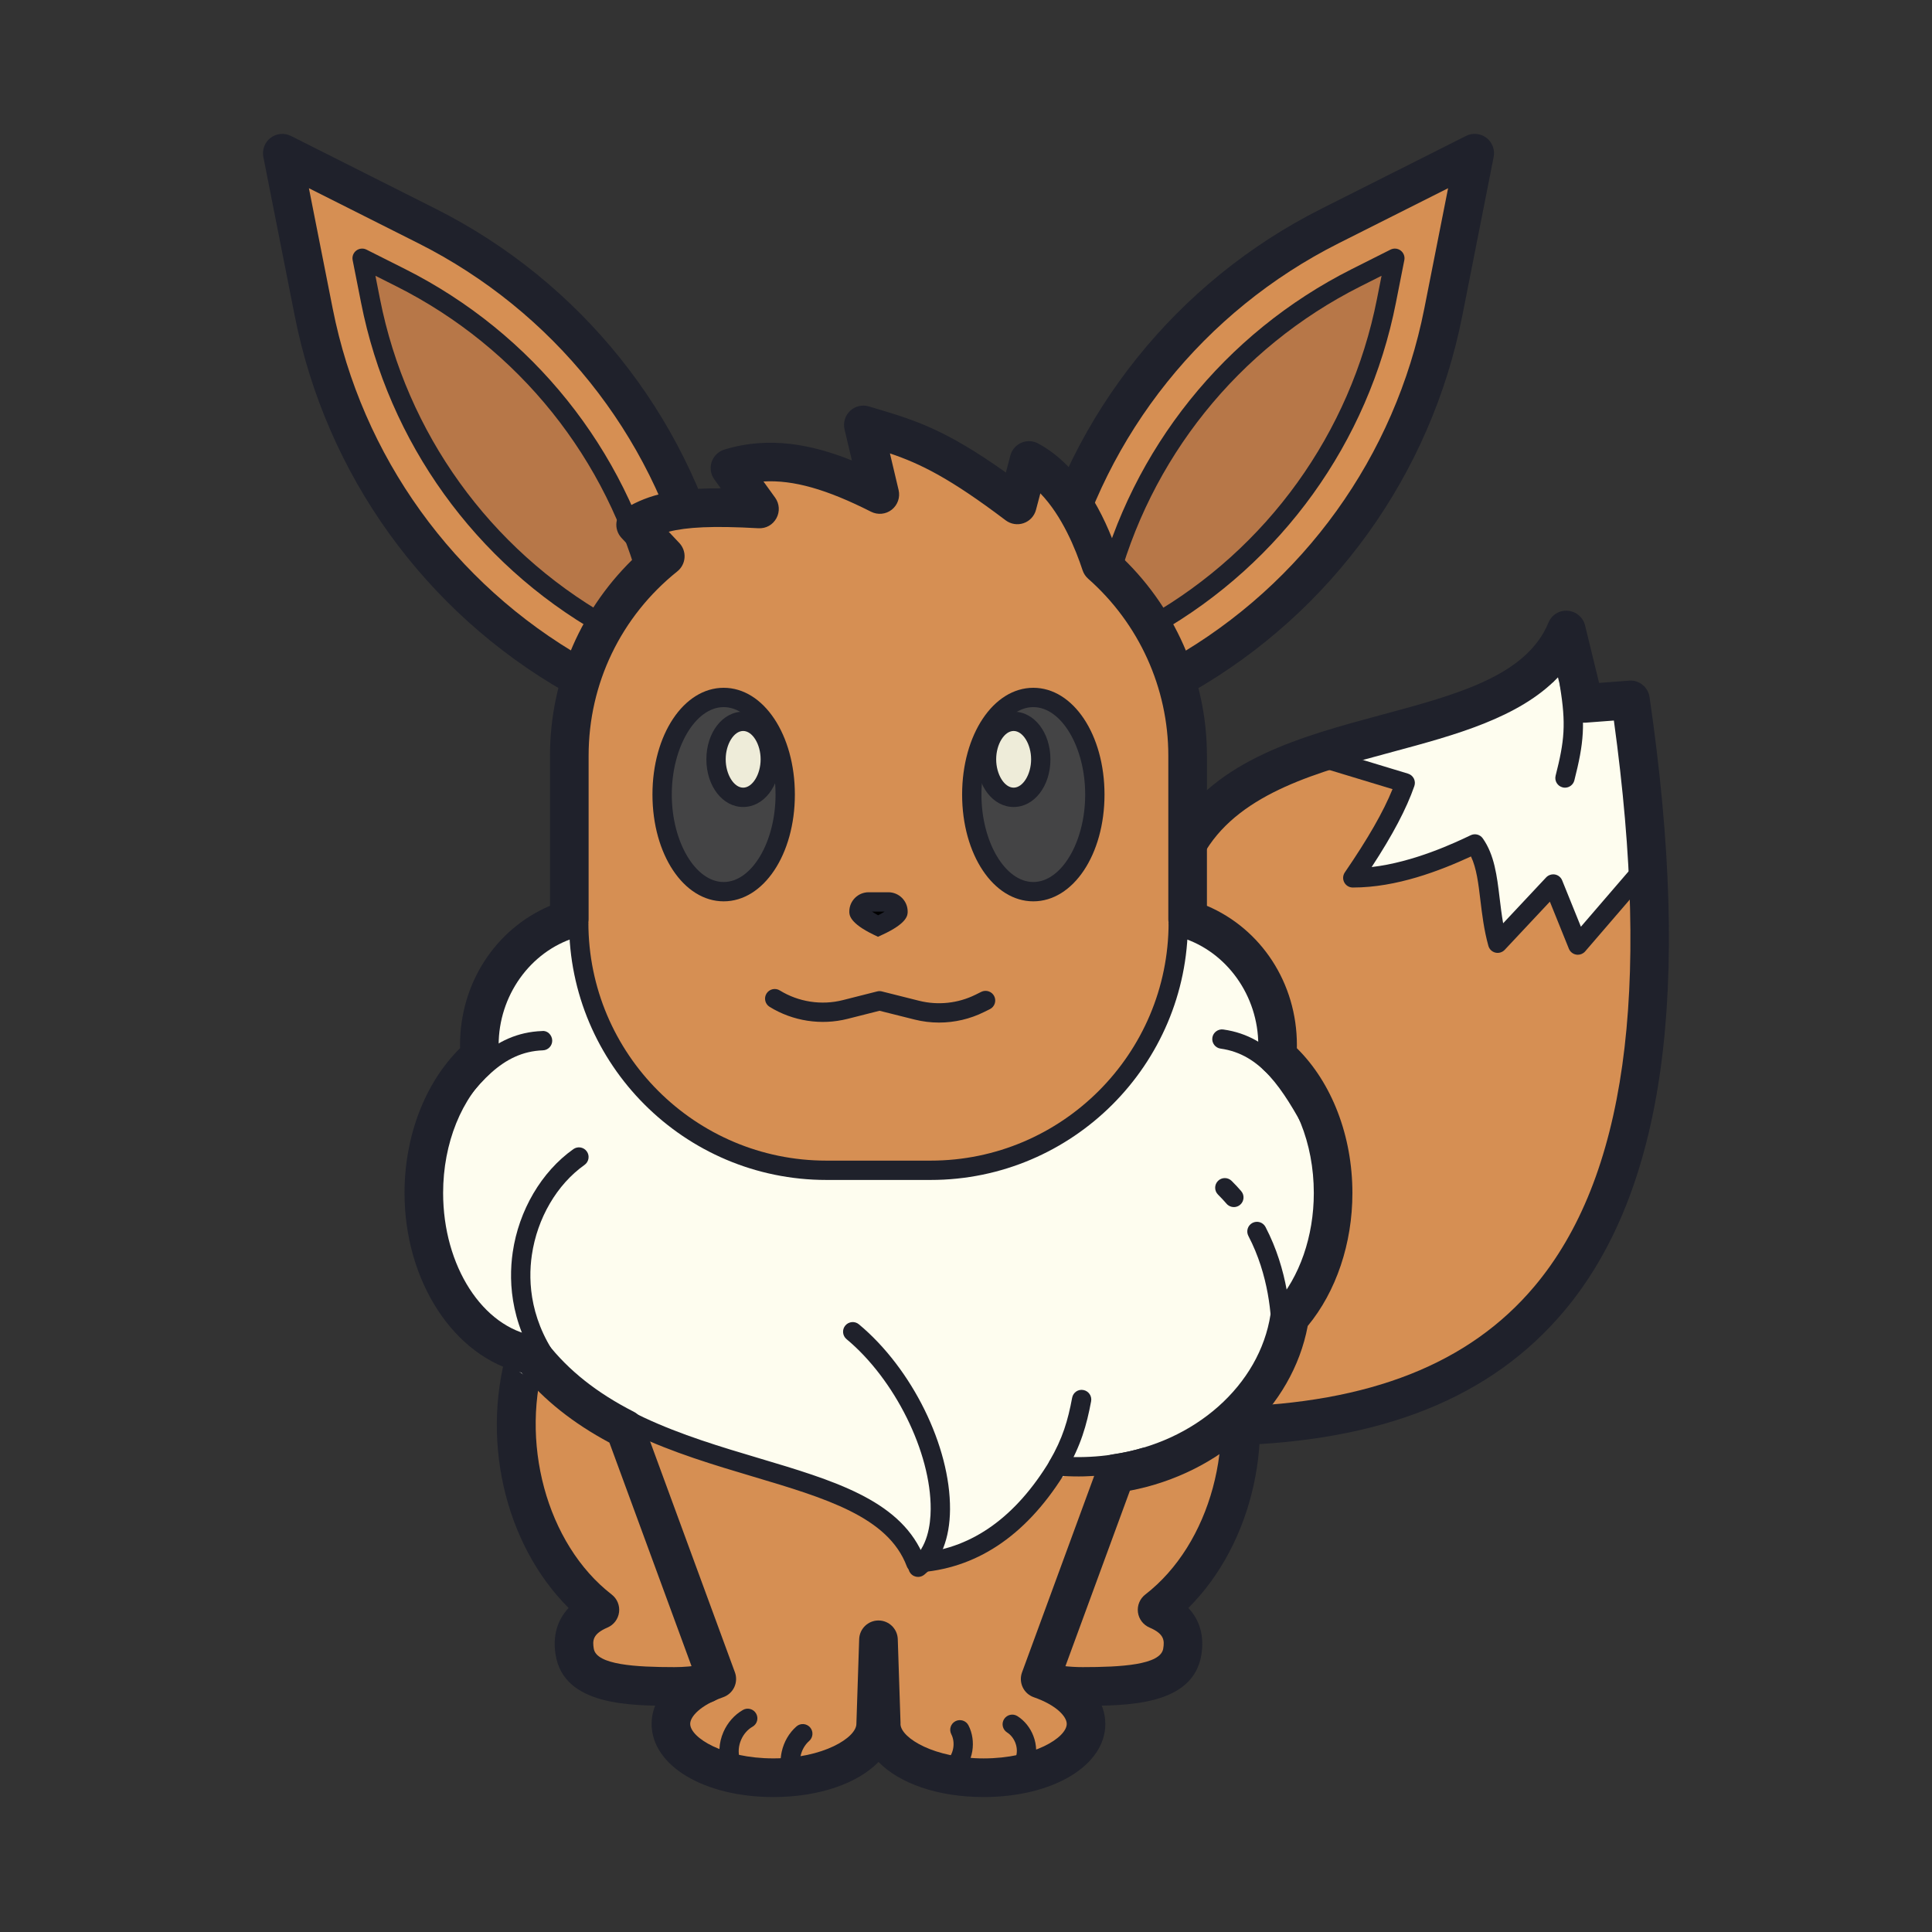 <svg xmlns="http://www.w3.org/2000/svg" viewBox="0 0 100 100"><rect x="0" y="0" width="100" height="100" fill="#333333" stroke="none"/><path fill="#d68f53" d="M27.362,71.277c-0.967,4.539,0.681,8.455,3.688,12.047l-0.816,2.442 c1.809,1.439,4.369,1.181,7.085,0.574l-2.592,2.886l2.018,2.284l2.936,0.447l2.872,0.064l3.064-2.426l2.809,2.489l4.979-0.447 l1.66-1.149l0.766-1.404l-0.319-1.34l3-0.574l2.426-0.574l-0.319-1.34l-0.726-1.931l2.641-2.154L63.809,76l-0.064-1.915 L27.362,71.277z"/><path fill="#d68f53" d="M68.617,39.298l-6.894,3.66l0.553,4.34l3.617,26.255c13.358-1.291,20.338-10.11,19.489-28.17 L68.617,39.298z"/><polygon fill="#fefdef" points="80.404,35.298 70.191,39.383 72.745,40.702 70.495,45.25 76.431,43.75 77.723,48.149 80.34,45.856 81.426,48.697 84.957,44.745 83.426,36.574 81.426,36.447 80.702,33.936"/><path fill="#d68f53" d="M22.1,11.698L14.613,7.93l1.624,8.224c1.566,7.931,6.5,14.791,13.521,18.798l9.508,5.426 l-2.679-10.614C34.607,21.925,29.321,15.333,22.1,11.698z"/><path fill="#1f212b" d="M39.265,41.377c-0.171,0-0.342-0.043-0.496-0.131l-9.507-5.426 c-7.278-4.154-12.384-11.251-14.007-19.472l-1.624-8.224c-0.073-0.375,0.072-0.759,0.376-0.99s0.714-0.27,1.055-0.097l7.488,3.769 l0,0c7.485,3.767,12.955,10.588,15.006,18.713l2.679,10.614c0.098,0.389-0.046,0.798-0.365,1.041 C39.691,41.309,39.479,41.377,39.265,41.377z M15.989,9.742l1.229,6.218c1.51,7.651,6.262,14.257,13.036,18.123l7.467,4.262 l-2.104-8.337c-1.908-7.562-6.999-13.91-13.965-17.417L15.989,9.742z"/><path fill="#d68f53" d="M68.841,11.698l7.488-3.769l-1.624,8.224c-1.566,7.931-6.5,14.791-13.521,18.798l-9.508,5.426 l2.679-10.614C56.334,21.925,61.62,15.333,68.841,11.698z"/><path fill="#1f212b" d="M51.677,41.377c-0.214,0-0.427-0.069-0.604-0.204c-0.319-0.243-0.463-0.652-0.365-1.041 l2.679-10.614c2.051-8.125,7.521-14.946,15.006-18.713l0,0l7.488-3.769c0.34-0.172,0.749-0.135,1.055,0.097 c0.304,0.231,0.449,0.615,0.376,0.99l-1.624,8.224c-1.623,8.221-6.729,15.318-14.007,19.472l-9.507,5.426 C52.019,41.334,51.848,41.377,51.677,41.377z M69.29,12.591c-6.966,3.506-12.057,9.854-13.965,17.417l-2.104,8.337l7.467-4.262 c6.774-3.866,11.526-10.471,13.036-18.123l1.229-6.218L69.29,12.591z"/><path fill="#1f212b" d="M34.904,88.291c-2.271,0-5.704,0-6.143-2.623c-0.162-0.971,0.072-1.804,0.67-2.44 c-3.338-3.329-4.623-8.896-3.046-13.777c0.17-0.525,0.729-0.813,1.259-0.645c0.525,0.17,0.813,0.733,0.644,1.259 c-1.452,4.497-0.002,9.856,3.373,12.467c0.281,0.217,0.426,0.566,0.381,0.918c-0.045,0.352-0.273,0.653-0.6,0.792 c-0.771,0.33-0.778,0.676-0.708,1.095c0.141,0.839,2.187,0.953,4.17,0.953c0.493,0,0.976-0.042,1.436-0.125 c0.546-0.097,1.063,0.264,1.161,0.808s-0.264,1.063-0.808,1.161C36.117,88.239,35.516,88.291,34.904,88.291z"/><path fill="#1f212b" d="M56.037,88.291c-0.42,0-0.841-0.025-1.25-0.075c-0.548-0.066-0.939-0.564-0.873-1.113 c0.066-0.548,0.559-0.94,1.113-0.873c0.33,0.04,0.67,0.06,1.01,0.06c1.983,0,4.029-0.113,4.17-0.953 c0.07-0.419,0.063-0.766-0.708-1.095c-0.326-0.139-0.555-0.441-0.6-0.792c-0.045-0.352,0.1-0.701,0.381-0.918 c3.375-2.61,4.825-7.97,3.372-12.466c-0.17-0.526,0.118-1.089,0.644-1.259c0.53-0.168,1.089,0.119,1.259,0.644 c1.578,4.881,0.294,10.448-3.045,13.777c0.598,0.636,0.832,1.469,0.67,2.44C61.741,88.291,58.309,88.291,56.037,88.291z"/><path fill="#fefdef" d="M28.543,48.17c-2.298,1.673-3.482,3.862-3.703,6.496c-4.819,10.019-0.977,15.792,5.299,17.951 c7.414,2.427,15.152,4.794,17.617,8.138c3.75-0.527,7.197-4.771,8.234-4.883c4.685-0.505,9.218-2.94,10.532-6.191 c0.867-2.145,2.875-6.201,1.883-10c-0.793-3.039-2.809-7.116-3.702-9.447c-0.908-2.372-3.23-2.654-3.23-2.654L28.543,48.17z"/><path fill="#b77748" d="M31.244,32.346c-6.27-3.579-10.667-9.692-12.064-16.773l-0.436-2.205l2.008,1.01 c6.447,3.245,11.158,9.121,12.925,16.12l0.955,3.781L31.244,32.346z"/><path fill="#1f212b" d="M34.632,34.779c-0.085,0-0.171-0.021-0.248-0.066l-3.388-1.933l0,0 c-6.396-3.65-10.882-9.887-12.307-17.111l-0.436-2.205c-0.037-0.187,0.035-0.379,0.188-0.495c0.153-0.116,0.357-0.134,0.527-0.049 l2.008,1.01c6.577,3.311,11.383,9.304,13.185,16.444l0.955,3.781c0.05,0.194-0.022,0.399-0.182,0.521 C34.846,34.745,34.739,34.779,34.632,34.779z M31.492,31.912l2.367,1.351l-0.667-2.642c-1.731-6.858-6.348-12.616-12.665-15.795 l-1.095-0.551l0.237,1.202C21.04,22.414,25.349,28.405,31.492,31.912L31.492,31.912z"/><path fill="#b77748" d="M57.265,30.498c1.767-6.999,6.478-12.875,12.925-16.12l2.008-1.01l-0.436,2.205 c-1.397,7.082-5.795,13.195-12.065,16.773l-3.387,1.933L57.265,30.498z"/><path fill="#1f212b" d="M56.31,34.778c-0.107,0-0.214-0.034-0.303-0.102c-0.159-0.121-0.231-0.326-0.182-0.521l0.955-3.781 c1.802-7.14,6.607-13.133,13.185-16.444l2.008-1.01c0.171-0.085,0.375-0.067,0.527,0.049c0.152,0.115,0.225,0.308,0.188,0.495 l-0.436,2.205c-1.425,7.224-5.911,13.46-12.308,17.111l-3.387,1.933C56.48,34.757,56.395,34.778,56.31,34.778z M71.509,14.274 l-1.095,0.551c-6.317,3.18-10.934,8.937-12.665,15.795l0,0l-0.667,2.642l2.366-1.35c6.145-3.507,10.454-9.498,11.823-16.436 L71.509,14.274z M57.265,30.498h0.01H57.265z"/><path fill="#d68f53" d="M48.298,60.426h-5.681c-7.121,0-12.894-5.773-12.894-12.894V36.745c0-3.455,1.95-7.915,5.404-7.915 l-2.043-1.745l5.404-1.064l0.681-1.66l5.745,0.894l0.511-3.064l6.415,3.271l1.372-0.761c2.383,0.298,7.979,8.588,7.979,12.043 v10.787C61.191,54.653,55.419,60.426,48.298,60.426z"/><path fill="#1f212b" d="M50.911,93.015c-2.374,0-4.362-0.711-5.438-1.816c-1.073,1.101-3.065,1.816-5.445,1.816 c-3.592,0-6.301-1.628-6.301-3.788c0-1.137,0.772-2.166,2.111-2.865l-4.295-11.692c-1.876-1.005-3.372-2.195-4.556-3.624 c-3.476-0.809-6.049-4.719-6.049-9.297c0-2.953,1.066-5.713,2.875-7.496c-0.001-0.054-0.002-0.109-0.002-0.164 c0-3.204,1.844-6.01,4.657-7.206v-7.772c0-3.974,1.637-7.705,4.524-10.393l-0.82-0.872c-0.207-0.221-0.304-0.524-0.262-0.824 s0.218-0.565,0.479-0.72c1.21-0.721,2.55-1.026,4.829-1.026c0.029,0,0.059,0,0.089,0l-0.334-0.463 c-0.188-0.261-0.24-0.598-0.138-0.903c0.103-0.306,0.346-0.543,0.653-0.638c2.342-0.722,4.588-0.25,6.606,0.561l-0.381-1.609 c-0.082-0.348,0.028-0.713,0.288-0.958c0.261-0.246,0.633-0.332,0.974-0.229l0.312,0.093c2.072,0.621,3.63,1.088,6.777,3.328 l0.231-0.878c0.078-0.296,0.288-0.541,0.569-0.663c0.281-0.123,0.603-0.108,0.872,0.038c2.165,1.168,3.422,3.682,4.11,5.682 c2.942,2.697,4.624,6.499,4.624,10.476v7.772c2.813,1.195,4.657,4.002,4.657,7.206c0,0.055-0.001,0.109-0.002,0.164 c1.809,1.783,2.875,4.543,2.875,7.496c0,2.611-0.84,5.101-2.313,6.882c-0.789,4.208-4.492,7.625-9.204,8.524l-3.382,9.207 c1.338,0.699,2.11,1.728,2.11,2.865C57.214,91.386,54.504,93.015,50.911,93.015z M46.61,89.265c0.06,0.711,1.76,1.75,4.301,1.75 c2.587,0,4.303-1.076,4.303-1.788c0-0.377-0.533-0.97-1.704-1.378c-0.253-0.088-0.46-0.274-0.575-0.517 c-0.114-0.242-0.127-0.521-0.034-0.772l3.908-10.64c0.127-0.345,0.433-0.593,0.797-0.645c4.238-0.606,7.592-3.582,8.156-7.237 c0.029-0.19,0.112-0.368,0.24-0.512c1.271-1.432,2.001-3.538,2.001-5.777c0-2.577-0.955-4.942-2.555-6.326 c-0.24-0.208-0.367-0.517-0.343-0.833c0.013-0.166,0.024-0.332,0.024-0.5c0-2.543-1.627-4.827-3.955-5.554 c-0.418-0.13-0.702-0.517-0.702-0.955v-8.469c0-3.494-1.513-6.832-4.149-9.158c-0.134-0.118-0.233-0.269-0.289-0.438 c-0.354-1.08-1.056-2.816-2.185-3.98l-0.226,0.853c-0.085,0.323-0.325,0.582-0.641,0.69c-0.314,0.109-0.662,0.053-0.93-0.148 c-2.893-2.188-4.41-2.928-5.989-3.463l0.449,1.897c0.089,0.378-0.049,0.774-0.354,1.016s-0.725,0.281-1.07,0.107 c-2.295-1.161-4.016-1.656-5.571-1.567l0.604,0.837c0.226,0.313,0.252,0.728,0.066,1.066c-0.186,0.337-0.529,0.539-0.934,0.518 c-2.369-0.134-3.714-0.057-4.641,0.18l0.551,0.585c0.191,0.204,0.289,0.478,0.269,0.756c-0.02,0.278-0.154,0.536-0.372,0.71 c-2.919,2.337-4.593,5.813-4.593,9.538v8.469c0,0.438-0.284,0.824-0.702,0.955c-2.328,0.728-3.955,3.011-3.955,5.554 c0,0.167,0.011,0.332,0.024,0.496c0.025,0.318-0.102,0.629-0.343,0.838c-1.6,1.384-2.555,3.749-2.555,6.326 c0,3.778,2.046,6.959,4.76,7.4c0.249,0.04,0.473,0.173,0.628,0.371c1.105,1.415,2.57,2.577,4.478,3.551 c0.225,0.115,0.396,0.31,0.483,0.546l4.754,12.942c0.093,0.251,0.08,0.53-0.034,0.772c-0.115,0.243-0.322,0.429-0.575,0.517 c-1.172,0.409-1.705,1.001-1.705,1.378c0,0.712,1.715,1.788,4.301,1.788c2.585,0,4.301-1.076,4.301-1.788l0.144-4.383 c0.018-0.539,0.46-0.967,0.999-0.967l0,0c0.54,0,0.981,0.428,0.999,0.967l0.142,4.326C46.612,89.2,46.612,89.232,46.61,89.265z"/><path fill="#1f212b" d="M47.403,81.397c-0.207,0-0.395-0.128-0.468-0.324c-0.961-2.561-4.196-3.524-7.942-4.64 c-4.036-1.202-8.609-2.564-11.583-6.314c-0.172-0.216-0.136-0.531,0.081-0.702c0.215-0.172,0.53-0.136,0.702,0.081 c2.777,3.503,7.191,4.817,11.085,5.977c3.843,1.145,7.183,2.139,8.447,4.896c2.634-0.269,4.855-1.867,6.607-4.754 c0.099-0.162,0.284-0.26,0.47-0.239c1.437,0.122,2.936-0.021,4.315-0.429c0.262-0.08,0.543,0.073,0.621,0.338 c0.078,0.265-0.073,0.543-0.338,0.621c-1.401,0.415-2.914,0.58-4.375,0.489c-1.988,3.145-4.542,4.827-7.595,5 C47.422,81.397,47.412,81.397,47.403,81.397z"/><path fill="#1f212b" d="M54.753,76.376c-0.086,0-0.174-0.022-0.253-0.069c-0.238-0.14-0.318-0.446-0.179-0.684 c0.687-1.171,0.958-2.121,1.173-3.275c0.05-0.272,0.31-0.454,0.583-0.4c0.271,0.051,0.45,0.312,0.399,0.583 c-0.228,1.225-0.534,2.306-1.292,3.598C55.091,76.288,54.924,76.376,54.753,76.376z"/><path fill="#1f212b" d="M66.316,69.732c-0.001,0-0.003,0-0.004,0c-0.276-0.002-0.498-0.228-0.496-0.504 c0.009-1.089-0.137-3.22-1.2-5.256c-0.128-0.245-0.033-0.547,0.212-0.675c0.245-0.127,0.546-0.034,0.675,0.212 c1.164,2.229,1.322,4.544,1.313,5.727C66.814,69.511,66.591,69.732,66.316,69.732z"/><path fill="#1f212b" d="M63.865,62.479c-0.141,0-0.28-0.059-0.379-0.174c-0.139-0.161-0.286-0.318-0.441-0.472 c-0.196-0.194-0.198-0.51-0.004-0.707c0.193-0.196,0.51-0.199,0.707-0.004c0.175,0.172,0.34,0.349,0.496,0.531 c0.181,0.209,0.156,0.525-0.053,0.705C64.097,62.439,63.98,62.479,63.865,62.479z"/><path fill="#1f212b" d="M28.721,71.44c-0.147,0-0.295-0.065-0.394-0.191c-1.898-2.419-2.021-4.831-1.789-6.428 c0.316-2.175,1.489-4.172,3.139-5.342c0.225-0.16,0.537-0.107,0.697,0.119c0.159,0.225,0.106,0.537-0.119,0.697 c-1.43,1.014-2.449,2.76-2.727,4.67c-0.204,1.403-0.095,3.526,1.586,5.667c0.17,0.217,0.133,0.531-0.085,0.702 C28.938,71.405,28.829,71.44,28.721,71.44z"/><path fill="#1f212b" d="M22.806,58.461c-0.098,0-0.196-0.028-0.283-0.088c-0.228-0.156-0.285-0.467-0.129-0.695 c1.583-2.307,3.103-4.223,5.671-4.312c0.269-0.035,0.508,0.206,0.518,0.482c0.009,0.276-0.207,0.507-0.482,0.517 c-2.105,0.073-3.403,1.726-4.882,3.879C23.121,58.385,22.965,58.461,22.806,58.461z"/><path fill="#1f212b" d="M68.07,58.9c-0.177,0-0.349-0.094-0.439-0.261c-1.247-2.294-2.367-4.073-4.454-4.363 c-0.273-0.038-0.464-0.291-0.426-0.564c0.038-0.274,0.301-0.464,0.564-0.426c2.545,0.354,3.858,2.417,5.194,4.876 c0.132,0.243,0.042,0.546-0.201,0.678C68.233,58.88,68.151,58.9,68.07,58.9z"/><path fill="#1f212b" d="M48.168,61.074h-5.395c-7.344,0-13.318-5.975-13.318-13.319h1c0,6.792,5.526,12.319,12.318,12.319 h5.395c6.792,0,12.318-5.526,12.318-12.319h1C61.486,55.1,55.512,61.074,48.168,61.074z"/><path fill="#1f212b" d="M63.71,74.812c-0.54,0-0.984-0.431-0.999-0.974c-0.015-0.552,0.422-1.011,0.974-1.026 c7.219-0.19,12.365-2.227,15.732-6.225c4.708-5.59,6.058-15.177,4.117-29.292l-1.46,0.11c-0.489,0.029-0.931-0.285-1.047-0.76 l-0.387-1.585c-2.014,2.095-5.324,2.986-8.549,3.854c-3.841,1.033-7.813,2.102-9.665,5.09c-0.289,0.469-0.906,0.614-1.376,0.323 c-0.47-0.291-0.614-0.907-0.323-1.377c2.268-3.66,6.628-4.833,10.845-5.968c3.827-1.03,7.442-2.002,8.575-4.753 c0.165-0.399,0.556-0.654,1-0.616c0.432,0.033,0.794,0.339,0.896,0.76l0.726,2.974l1.548-0.117 c0.518-0.046,0.989,0.333,1.064,0.853c2.216,15.22,0.765,25.619-4.435,31.792c-3.758,4.461-9.387,6.73-17.21,6.936 C63.729,74.812,63.72,74.812,63.71,74.812z"/><path fill="#1f212b" d="M81.003,40.77c-0.04,0-0.082-0.005-0.123-0.016c-0.268-0.068-0.43-0.34-0.361-0.608 c0.457-1.794,0.547-2.667,0.223-4.63c-0.045-0.272,0.14-0.53,0.412-0.575c0.268-0.047,0.529,0.139,0.574,0.412 c0.352,2.125,0.248,3.122-0.24,5.04C81.43,40.619,81.227,40.77,81.003,40.77z"/><path fill="#1f212b" d="M81.668,49.418c-0.027,0-0.054-0.002-0.081-0.007c-0.172-0.028-0.317-0.144-0.383-0.306 l-0.983-2.435l-2.337,2.493c-0.124,0.132-0.313,0.187-0.484,0.144c-0.176-0.043-0.314-0.177-0.362-0.352 c-0.228-0.817-0.325-1.633-0.412-2.352c-0.105-0.88-0.199-1.662-0.488-2.273c-1.608,0.741-3.851,1.608-6.108,1.608 c-0.003,0-0.007,0-0.011,0c-0.186,0-0.355-0.103-0.441-0.267c-0.087-0.164-0.075-0.363,0.03-0.516 c1.197-1.748,1.992-3.133,2.469-4.309l-3.383-1.026c-0.264-0.08-0.413-0.359-0.333-0.624c0.08-0.264,0.357-0.414,0.624-0.333 l3.894,1.181c0.13,0.04,0.238,0.13,0.3,0.251s0.071,0.262,0.027,0.391c-0.407,1.173-1.116,2.521-2.21,4.193 c2.209-0.255,4.356-1.28,5.128-1.648c0.22-0.104,0.484-0.037,0.625,0.164c0.603,0.857,0.733,1.941,0.871,3.088 c0.052,0.428,0.104,0.865,0.182,1.306l2.226-2.375c0.117-0.124,0.293-0.178,0.457-0.15c0.168,0.031,0.308,0.146,0.372,0.304 l0.97,2.399l2.433-2.825c0.181-0.209,0.497-0.231,0.705-0.053c0.209,0.18,0.232,0.496,0.053,0.705l-2.968,3.447 C81.951,49.356,81.813,49.418,81.668,49.418z"/><path fill="#1f212b" d="M47.519,81.621c-0.146,0-0.289-0.063-0.389-0.185c-0.174-0.214-0.141-0.529,0.073-0.703 c0.791-0.642,0.964-1.778,0.969-2.618c0.019-2.936-1.854-6.72-4.355-8.801c-0.213-0.177-0.241-0.492-0.065-0.704 c0.179-0.212,0.494-0.24,0.704-0.064c2.754,2.291,4.737,6.318,4.717,9.576c-0.01,1.514-0.473,2.686-1.338,3.388 C47.741,81.584,47.63,81.621,47.519,81.621z"/><path d="M45.448,47.935c0,0-0.988-0.475-0.988-0.751s0.224-0.5,0.5-0.5h1.021c0.276,0,0.5,0.224,0.5,0.5 S45.448,47.935,45.448,47.935z"/><path fill="#1f212b" d="M45.443,48.487l-0.212-0.102c-1.271-0.611-1.271-1.04-1.271-1.202c0-0.551,0.448-1,1-1h1.021 c0.552,0,1,0.449,1,1c0,0.179,0,0.597-1.324,1.206L45.443,48.487z M45.133,47.184c0.092,0.061,0.204,0.128,0.32,0.191 c0.122-0.063,0.239-0.13,0.337-0.191H45.133z"/><path fill="#1f212b" d="M48.605,52.928c-0.427,0-0.855-0.052-1.275-0.158l-1.805-0.453l-1.651,0.418 c-1.37,0.347-2.838,0.12-4.038-0.62c-0.235-0.145-0.308-0.453-0.163-0.688c0.146-0.235,0.455-0.307,0.688-0.163 c0.971,0.599,2.163,0.782,3.267,0.501l1.773-0.449c0.082-0.021,0.165-0.021,0.245,0l1.928,0.484 c0.976,0.244,2.013,0.134,2.916-0.313l0.302-0.15c0.245-0.12,0.547-0.021,0.67,0.227c0.122,0.247,0.021,0.547-0.227,0.67 l-0.302,0.149C50.206,52.744,49.407,52.928,48.605,52.928z"/><g><ellipse cx="37.457" cy="41.126" fill="#444445" rx="3.185" ry="5.027"/><path fill="#1f212b" d="M37.457,46.653c-2.066,0-3.686-2.428-3.686-5.527s1.619-5.526,3.686-5.526s3.685,2.427,3.685,5.526 S39.523,46.653,37.457,46.653z M37.457,36.6c-1.456,0-2.686,2.073-2.686,4.526s1.229,4.527,2.686,4.527 c1.455,0,2.685-2.073,2.685-4.527S38.912,36.6,37.457,36.6z"/><g><ellipse cx="53.484" cy="41.126" fill="#444445" rx="3.185" ry="5.027"/><path fill="#1f212b" d="M53.484,46.653c-2.066,0-3.685-2.428-3.685-5.527s1.618-5.526,3.685-5.526s3.685,2.427,3.685,5.526 S55.551,46.653,53.484,46.653z M53.484,36.6c-1.455,0-2.685,2.073-2.685,4.526s1.229,4.527,2.685,4.527s2.685-2.073,2.685-4.527 S54.939,36.6,53.484,36.6z"/></g></g><g><ellipse cx="38.465" cy="39.302" fill="#eeecd9" rx="1.404" ry="1.967"/><path fill="#1f212b" d="M38.466,41.77c-1.067,0-1.904-1.084-1.904-2.467s0.837-2.467,1.904-2.467s1.904,1.084,1.904,2.467 S39.533,41.77,38.466,41.77z M38.466,37.835c-0.481,0-0.904,0.686-0.904,1.467s0.423,1.467,0.904,1.467s0.904-0.686,0.904-1.467 S38.947,37.835,38.466,37.835z"/></g><g><ellipse cx="52.465" cy="39.302" fill="#eeecd9" rx="1.404" ry="1.967"/><path fill="#1f212b" d="M52.466,41.77c-1.067,0-1.904-1.084-1.904-2.467s0.837-2.467,1.904-2.467s1.904,1.084,1.904,2.467 S53.533,41.77,52.466,41.77z M52.466,37.835c-0.481,0-0.904,0.686-0.904,1.467s0.423,1.467,0.904,1.467s0.904-0.686,0.904-1.467 S52.947,37.835,52.466,37.835z"/></g><g><path fill="#1f212b" d="M38.589,92.57c-0.067,0-0.136-0.014-0.201-0.042c-1.021-0.45-1.443-1.745-0.94-2.887 c0.212-0.481,0.568-0.884,1.006-1.134c0.236-0.137,0.545-0.055,0.682,0.186c0.138,0.24,0.055,0.545-0.186,0.682 c-0.252,0.144-0.46,0.381-0.586,0.668c-0.281,0.638-0.09,1.342,0.427,1.569c0.253,0.111,0.368,0.406,0.257,0.659 C38.964,92.459,38.781,92.57,38.589,92.57z"/></g><g><path fill="#1f212b" d="M40.953,92.156c-0.228,0-0.433-0.155-0.486-0.385c-0.084-0.355-0.086-0.735-0.006-1.099 c0.112-0.515,0.384-0.98,0.762-1.311c0.206-0.181,0.522-0.162,0.706,0.047c0.182,0.208,0.16,0.524-0.048,0.706 c-0.219,0.191-0.376,0.465-0.443,0.772c-0.048,0.219-0.047,0.446,0.002,0.656c0.063,0.269-0.103,0.538-0.372,0.602 C41.029,92.151,40.99,92.156,40.953,92.156z"/></g><g><path fill="#1f212b" d="M52.369,92.342c-0.2,0-0.39-0.121-0.466-0.319c-0.101-0.257,0.027-0.547,0.285-0.647 c0.177-0.068,0.314-0.219,0.388-0.423c0.082-0.23,0.074-0.496-0.023-0.748c-0.088-0.226-0.239-0.416-0.427-0.534 c-0.233-0.147-0.303-0.457-0.155-0.69c0.149-0.234,0.458-0.302,0.69-0.155c0.367,0.232,0.659,0.594,0.823,1.018 c0.185,0.476,0.197,0.989,0.034,1.446c-0.173,0.482-0.517,0.844-0.969,1.02C52.49,92.331,52.43,92.342,52.369,92.342z"/></g><g><path fill="#1f212b" d="M48.476,92.357c-0.089,0-0.178-0.007-0.267-0.022c-0.272-0.045-0.457-0.302-0.412-0.575 s0.296-0.46,0.575-0.412c0.438,0.07,0.876-0.318,0.968-0.872c0.042-0.252,0.006-0.506-0.102-0.715 c-0.126-0.246-0.028-0.547,0.218-0.673c0.243-0.124,0.547-0.029,0.673,0.218c0.204,0.398,0.273,0.872,0.197,1.334 C50.16,91.638,49.359,92.357,48.476,92.357z"/></g></svg>